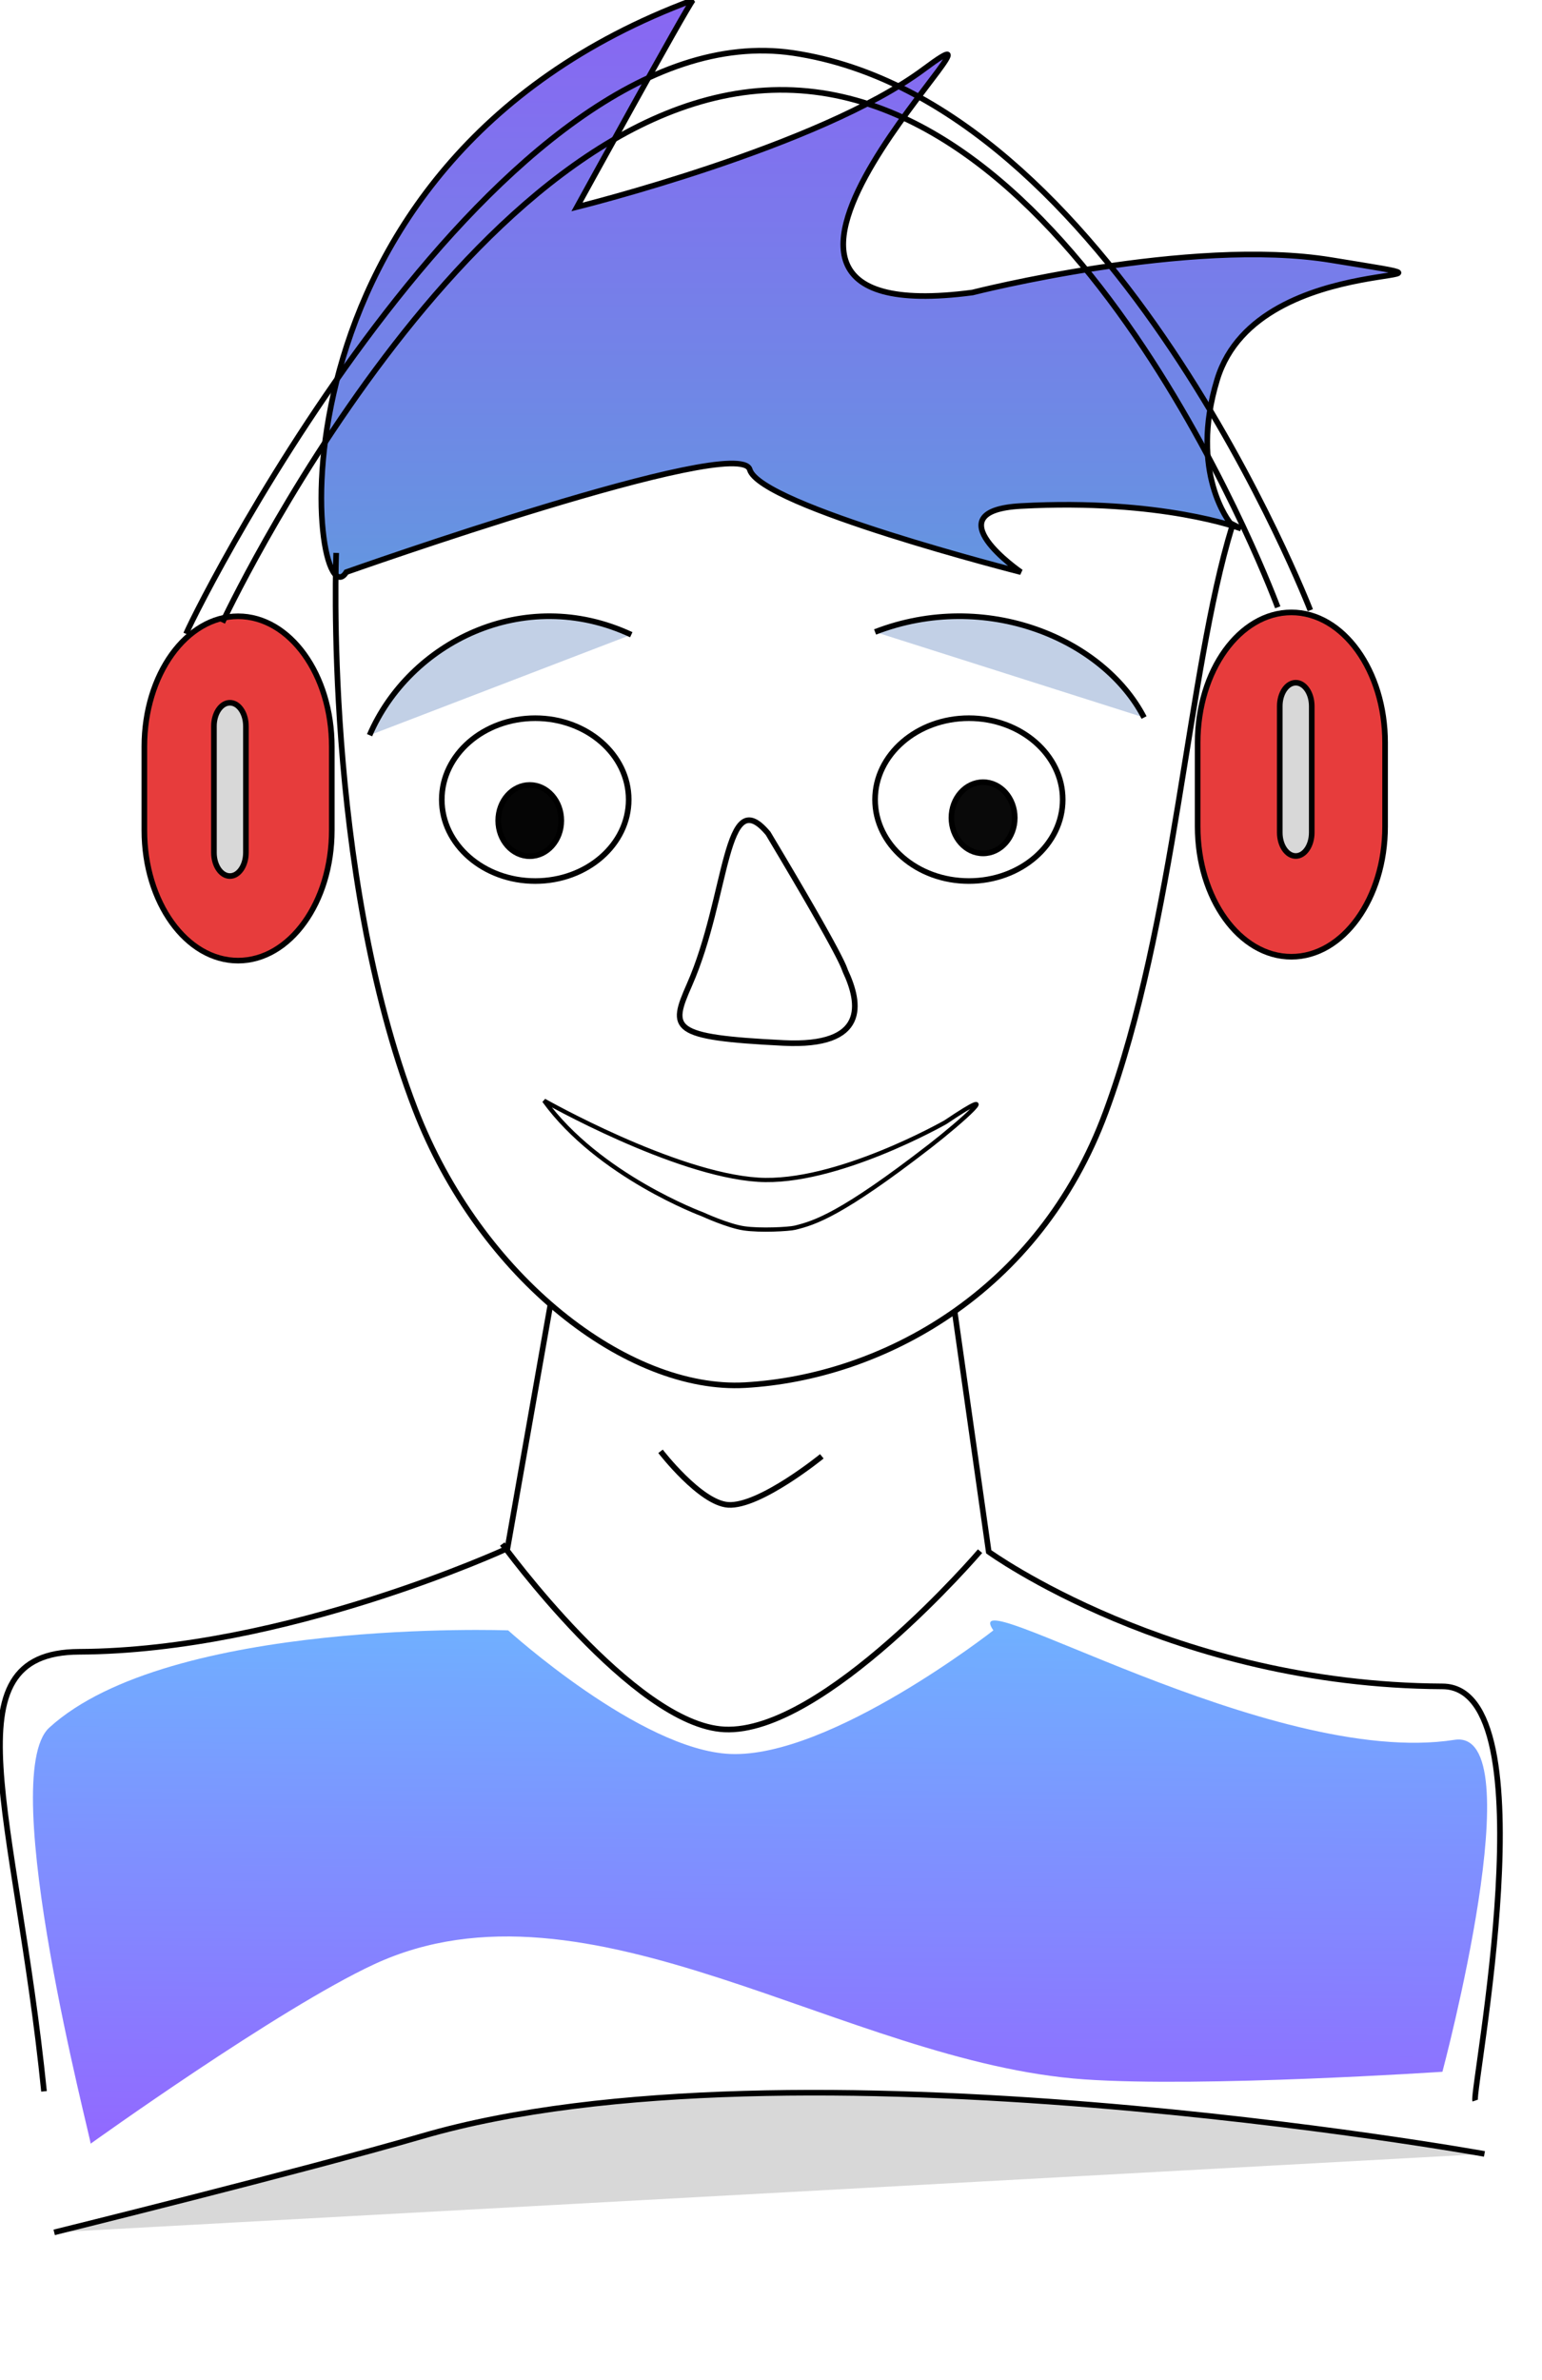 <svg width="363" height="560" viewBox="0 0 363 560" fill="none" xmlns="http://www.w3.org/2000/svg">
<g clip-path="url(#clip0_168_57)">
<path d="M81.526 134.626C73.082 148.224 58.553 38.854 163.143 0C161.779 1.472 135.821 48.706 135.821 48.706C135.821 48.706 192.924 34.585 217.508 16.26C246.035 -5.006 153.325 78.824 228.941 68.831C228.941 68.831 280.155 55.762 313.325 61.197C357.595 68.445 296.34 57.173 286.54 89.304C279.844 111.255 289.623 123.091 289.623 123.091L292.157 124.388C292.157 124.388 273.36 117.271 240.339 119.07C219.313 120.214 240.339 134.626 240.339 134.626C240.339 134.626 179 119.07 176.5 110.498C174 101.926 81.526 134.626 81.526 134.626Z" fill="url(#paint0_linear_168_57)" stroke="black" stroke-width="1.325"/>
<path d="M78.106 175.674C78.106 158.744 68.228 145.02 56.044 145.02C43.859 145.02 33.982 158.744 33.982 175.674V195.391C33.982 212.321 43.859 226.044 56.044 226.044C68.228 226.044 78.106 212.321 78.106 195.391V175.674Z" fill="#E73C3C" stroke="black" stroke-width="1.325"/>
<path d="M126 207.319C138.15 207.319 148 198.741 148 188.16C148 177.578 138.15 169 126 169C113.85 169 104 177.578 104 188.16C104 198.741 113.85 207.319 126 207.319Z" stroke="black" stroke-width="1.325"/>
<path d="M124.709 201.466C128.81 201.466 132.134 197.715 132.134 193.089C132.134 188.462 128.81 184.711 124.709 184.711C120.608 184.711 117.284 188.462 117.284 193.089C117.284 197.715 120.608 201.466 124.709 201.466Z" fill="#050505" stroke="url(#paint1_radial_168_57)" stroke-width="1.325"/>
<path d="M228.085 207.318C240.282 207.318 250.17 198.74 250.17 188.158C250.17 177.576 240.282 168.998 228.085 168.998C215.888 168.998 206 177.576 206 188.158C206 198.74 215.888 207.318 228.085 207.318Z" stroke="black" stroke-width="1.325"/>
<path d="M231.428 200.812C235.545 200.812 238.882 197.06 238.882 192.432C238.882 187.804 235.545 184.052 231.428 184.052C227.312 184.052 223.974 187.804 223.974 192.432C223.974 197.06 227.312 200.812 231.428 200.812Z" fill="#090909" stroke="black" stroke-width="1.325"/>
<path d="M326.061 174.759C326.061 157.83 316.183 144.106 303.999 144.106C291.814 144.106 281.937 157.83 281.937 174.759V194.476C281.937 211.406 291.814 225.13 303.999 225.13C316.183 225.13 326.061 211.406 326.061 194.476V174.759Z" fill="#E73C3C" stroke="black" stroke-width="1.325"/>
<path d="M52.359 146.471C52.359 146.471 110.721 21.737 183.432 21.149C255.599 20.568 300.789 142.903 300.789 142.903" stroke="black" stroke-width="1.325"/>
<path d="M43.797 149.154C47.606 140.232 117.739 2.203 186.721 12.466C262.06 23.674 308.462 143.589 308.462 143.589" stroke="black" stroke-width="1.325"/>
<path d="M57.89 170.879C57.89 167.836 56.204 165.368 54.125 165.368C52.046 165.368 50.36 167.836 50.36 170.879V200.633C50.36 203.676 52.046 206.144 54.125 206.144C56.204 206.144 57.89 203.676 57.89 200.633V170.879Z" fill="#D8D8D8" stroke="black" stroke-width="1.325"/>
<path d="M308.797 166.161C308.797 163.117 307.111 160.65 305.032 160.65C302.953 160.65 301.267 163.117 301.267 166.161V195.914C301.267 198.958 302.953 201.425 305.032 201.425C307.111 201.425 308.797 198.958 308.797 195.914V166.161Z" fill="#D8D8D8" stroke="black" stroke-width="1.325"/>
<path d="M129.575 306.998L119.454 364.351C119.454 364.351 67.228 388.472 18.619 388.68C-12.978 388.814 3.766 426.796 10.36 492.114" stroke="black" stroke-width="1.325"/>
<path d="M224.68 308.234L232.756 365.147C232.756 365.147 276.028 396.513 339.582 396.822C365.172 396.948 346.435 491.867 347.263 494.29" stroke="black" stroke-width="1.325"/>
<path d="M12.758 525.298C12.758 525.298 71.34 510.819 99.438 502.646C186.134 477.433 349.452 506.841 349.452 506.841" fill="#D8D8D8"/>
<path d="M12.758 525.298C12.758 525.298 71.34 510.819 99.438 502.646C186.134 477.433 349.452 506.841 349.452 506.841" stroke="black" stroke-width="1.325"/>
<path d="M118.244 363.326C118.244 363.326 149.156 405.925 170.54 406.953C193.863 408.073 230.716 365.003 230.716 365.003" stroke="black" stroke-width="1.325"/>
<path d="M155.497 341.51C155.497 341.51 164.844 353.663 171.41 354.107C178.824 354.606 193.465 342.688 193.465 342.688" stroke="black" stroke-width="1.325"/>
<path d="M21.338 504.427C21.508 503.711 -1.023 418.039 11.601 406.531C39.921 380.715 119.628 383.643 119.628 383.643C119.628 383.643 150.75 411.858 171.932 412.727C195.482 413.691 233.85 383.643 233.85 383.643C224.767 370.722 298.982 416.157 342.396 409.401C361.203 406.476 339.558 487.506 339.558 487.506C339.558 487.506 283.291 491.258 255.227 489.296C199.069 485.37 138.494 438.797 88.048 462.226C65.587 472.657 21.338 504.427 21.338 504.427Z" fill="url(#paint2_linear_168_57)"/>
<path d="M79.148 130.104C79.148 130.104 76.097 204.796 97.709 260.946C113.025 300.744 147.841 327.493 175.411 325.933C207.304 324.123 244.519 304.393 260.297 261.71C276.735 217.238 279.494 158.409 290 123.998" stroke="black" stroke-width="1.325"/>
<path d="M148.607 149.354C123.263 137.531 96.332 151.239 87 173Z" fill="#C2D0E6"/>
<path d="M148.607 149.354C123.263 137.531 96.332 151.239 87 173" stroke="black" stroke-width="1.325"/>
<path d="M206 148.708C232.05 138.641 259.73 150.311 269.321 168.838Z" fill="#C2D0E6"/>
<path d="M206 148.708C232.05 138.641 259.73 150.311 269.321 168.838" stroke="black" stroke-width="1.325"/>
<path d="M180.826 196.119C170.499 183.73 171.481 210.861 162.301 231.726C157.715 242.148 157.671 244.103 184.442 245.419C204.261 246.395 202.611 236.202 199 228.5C198.694 227.845 199 226.5 180.826 196.119Z" stroke="black" stroke-width="1.325"/>
<path d="M128.091 259C128.091 259 158.622 276.325 178.45 277.601C196.797 278.778 222.565 264.066 222.565 264.066C237.477 254.039 226.166 264.059 218.886 269.696C198.015 285.848 191.799 287.747 187.161 288.891C185.723 289.246 178.994 289.604 175.15 289.043C171.358 288.489 165.391 285.741 165.391 285.741C165.391 285.741 140.941 276.727 128.091 259Z" stroke="black"/>
</g>
<defs>
<linearGradient id="paint0_linear_168_57" x1="202.431" y1="0" x2="202.431" y2="135.789" gradientUnits="userSpaceOnUse">
<stop stop-color="#8966F3"/>
<stop offset="1" stop-color="#6496E0"/>
</linearGradient>
<radialGradient id="paint1_radial_168_57" cx="0" cy="0" r="1" gradientUnits="userSpaceOnUse" gradientTransform="translate(124.711 193.09) scale(7.425 8.729)">
<stop/>
<stop offset="1"/>
</radialGradient>
<linearGradient id="paint2_linear_168_57" x1="236.129" y1="381.317" x2="235.169" y2="502.959" gradientUnits="userSpaceOnUse">
<stop stop-color="#6FB1FF"/>
<stop offset="1" stop-color="#916AFF"/>
</linearGradient>
<clipPath id="clip0_168_57">
<rect width="363" height="559.073" fill="white"/>
</clipPath>
</defs>
</svg>
